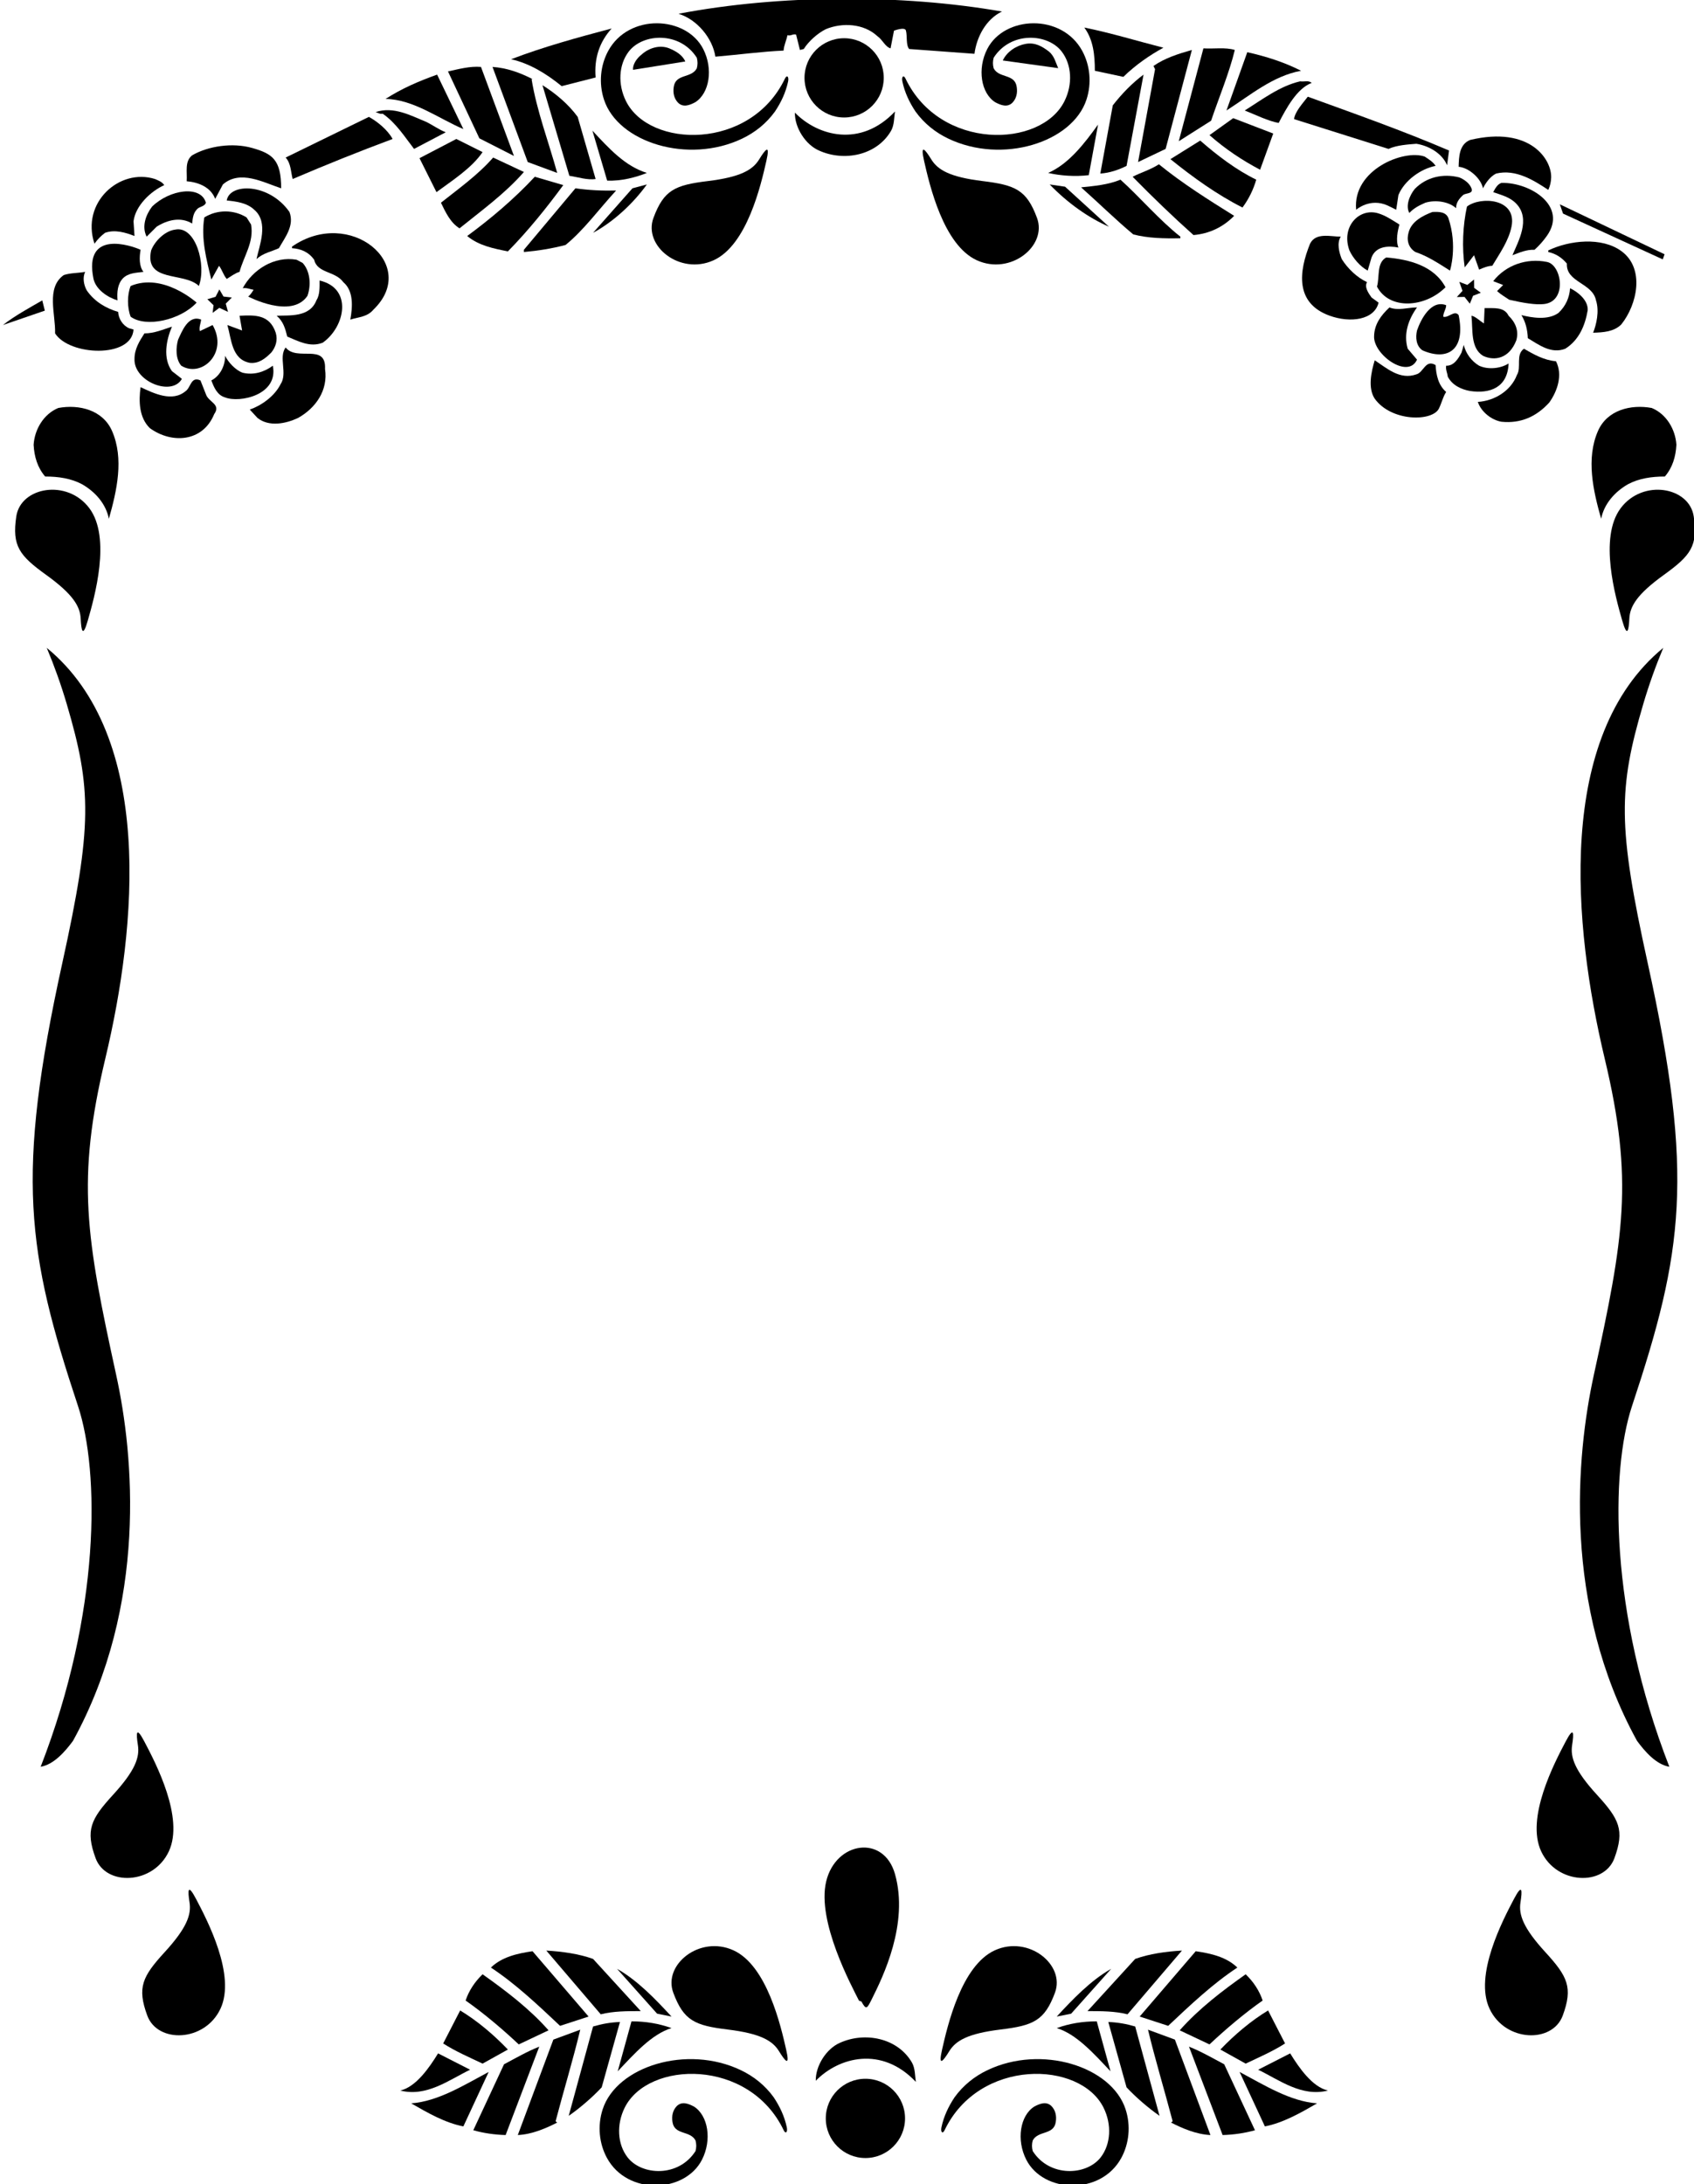 <?xml version="1.0" encoding="UTF-8"?>
<svg xmlns="http://www.w3.org/2000/svg" xmlns:xlink="http://www.w3.org/1999/xlink" width="529pt" height="682pt" viewBox="0 0 529 682" version="1.1">
<g id="surface1">
<path style=" stroke:none;fill-rule:nonzero;fill:rgb(0%,0%,0%);fill-opacity:1;" d="M 205.199 628.801 L 209.699 629.699 C 204.801 624.402 199.102 618.402 192.699 614.801 L 205.199 628.801 "/>
<path style=" stroke:none;fill-rule:nonzero;fill:rgb(0%,0%,0%);fill-opacity:1;" d="M 186 24.199 C 185.5 18.199 187.199 13.102 191 8.898 C 180.398 11.699 169.801 14.602 159.602 18.5 C 165.398 19.801 170.602 23 175.398 26.898 L 186 24.199 "/>
<path style=" stroke:none;fill-rule:nonzero;fill:rgb(0%,0%,0%);fill-opacity:1;" d="M 222.812 81.289 C 233.312 76.539 237.637 57.672 239.312 50.289 C 240.562 44.789 239.062 46.539 237.062 49.789 C 235.062 53.039 231.312 55.289 221.062 56.539 C 210.812 57.789 207.312 59.289 204.062 68.039 C 200.812 76.789 212.312 86.039 222.812 81.289 "/>
<path style=" stroke:none;fill-rule:nonzero;fill:rgb(0%,0%,0%);fill-opacity:1;" d="M 369.098 609.098 C 363.996 609.402 358.996 610.098 354.496 611.699 L 339.598 628 C 343.898 628 348.195 628 352.098 629 L 369.098 609.098 "/>
<path style=" stroke:none;fill-rule:nonzero;fill:rgb(0%,0%,0%);fill-opacity:1;" d="M 350.801 24 C 354.699 20.199 359.102 17.199 363.301 14.898 C 355.102 12.801 347 10.301 338.602 8.602 C 341.398 12.398 341.898 17.102 341.898 22.102 L 350.801 24 "/>
<path style=" stroke:none;fill-rule:nonzero;fill:rgb(0%,0%,0%);fill-opacity:1;" d="M 143.5 71.301 C 150.301 65.801 157.898 60.301 163.602 53.699 L 154 49.199 C 149.301 54.602 143.102 59 137.699 63.301 C 139.102 66.199 140.602 69.5 143.5 71.301 "/>
<path style=" stroke:none;fill-rule:nonzero;fill:rgb(0%,0%,0%);fill-opacity:1;" d="M 401.297 638.102 L 395.996 627.801 C 390.695 631 385.598 635.301 381.098 640 L 388.996 644.398 C 393.195 642.398 397.398 640.602 401.297 638.102 "/>
<path style=" stroke:none;fill-rule:nonzero;fill:rgb(0%,0%,0%);fill-opacity:1;" d="M 360.699 21.602 L 355.398 50.602 L 364 46.5 L 372.199 15.602 C 368 16.801 363.801 18.102 360.199 20.602 L 360.699 21.602 "/>
<path style=" stroke:none;fill-rule:nonzero;fill:rgb(0%,0%,0%);fill-opacity:1;" d="M 394.297 624.699 C 393.297 621.699 391.496 618.902 388.996 616.5 C 381.797 621.598 374.398 627.199 368.398 634 L 377.695 638.398 C 382.695 633.699 388.695 628.602 394.297 624.699 "/>
<path style=" stroke:none;fill-rule:nonzero;fill:rgb(0%,0%,0%);fill-opacity:1;" d="M 386.398 614.402 C 382.996 611.098 378.195 610 373.398 609.301 L 355.898 629.699 L 364.797 632.602 C 371.797 626 378.797 619.402 386.398 614.402 "/>
<path style=" stroke:none;fill-rule:nonzero;fill:rgb(0%,0%,0%);fill-opacity:1;" d="M 179.699 58.801 L 163.602 78 L 163.602 78.699 C 168.102 78.301 172.398 77.602 176.602 76.5 C 182.301 71.898 187.301 65 192.398 59.5 C 188.102 59.602 183.801 59.398 179.699 58.801 "/>
<path style=" stroke:none;fill-rule:nonzero;fill:rgb(0%,0%,0%);fill-opacity:1;" d="M 406.301 22.102 C 401 19.398 395.301 17.602 389.5 16.301 L 383 34.5 C 390.5 29.699 397.5 23.699 406.301 22.102 "/>
<path style=" stroke:none;fill-rule:nonzero;fill:rgb(0%,0%,0%);fill-opacity:1;" d="M 378.199 37.699 C 380.699 30.301 383.898 22.699 385.602 15.602 C 382.699 14.699 379.102 15.301 375.801 15.102 L 368.102 44.102 L 378.199 37.699 "/>
<path style=" stroke:none;fill-rule:nonzero;fill:rgb(0%,0%,0%);fill-opacity:1;" d="M 142.5 43.398 L 131 49.398 L 136.301 60 C 141.301 56.301 147.301 52.5 150.699 47.5 L 142.5 43.398 "/>
<path style=" stroke:none;fill-rule:nonzero;fill:rgb(0%,0%,0%);fill-opacity:1;" d="M 209.699 633.301 C 205.801 631.898 201.699 631.199 197.199 631.199 L 192.898 646.801 C 198.102 641.301 203.5 635.199 209.699 633.301 "/>
<path style=" stroke:none;fill-rule:nonzero;fill:rgb(0%,0%,0%);fill-opacity:1;" d="M 185 40.801 L 189.602 56.398 C 194.102 56.602 198.801 55.301 202 54 C 195.199 51.898 190.199 46.398 185 40.801 "/>
<path style=" stroke:none;fill-rule:nonzero;fill:rgb(0%,0%,0%);fill-opacity:1;" d="M 160.5 48.699 L 150.199 20.898 C 146.699 20.602 143.199 21.602 139.898 22.301 L 149.699 43.199 L 160.5 48.699 "/>
<path style=" stroke:none;fill-rule:nonzero;fill:rgb(0%,0%,0%);fill-opacity:1;" d="M 174 54 C 171.301 44.199 167.602 34.602 166 24.699 L 166.301 24.699 C 162.398 22.699 158.301 21.199 153.801 20.898 L 164.801 50.602 L 174 54 "/>
<path style=" stroke:none;fill-rule:nonzero;fill:rgb(0%,0%,0%);fill-opacity:1;" d="M 44.801 84.898 C 43.398 83.102 43.5 80.301 43.898 78 C 41.102 76.699 26 71.5 29.199 87.102 C 30 90.5 33.699 92.898 36.699 93.801 C 36.5 91.199 36.699 88.699 38.398 86.898 C 40.102 85.199 42.5 85.199 44.801 84.898 "/>
<path style=" stroke:none;fill-rule:nonzero;fill:rgb(0%,0%,0%);fill-opacity:1;" d="M 119.5 35.5 C 123.699 38.398 126.5 42.898 129.301 46.5 L 139.199 41.301 C 137.102 40.5 135.199 39.102 133.199 38.102 C 128.301 36.102 122.898 33.102 117.301 35 C 118 35.199 118.602 35.699 119.5 35.5 "/>
<path style=" stroke:none;fill-rule:nonzero;fill:rgb(0%,0%,0%);fill-opacity:1;" d="M 136.5 23.301 C 130.898 25.301 125.5 27.602 120.398 30.898 C 129.102 31 137.102 37.102 144.699 40.301 L 136.5 23.301 "/>
<path style=" stroke:none;fill-rule:nonzero;fill:rgb(0%,0%,0%);fill-opacity:1;" d="M 158.602 640 C 154.102 635.301 149 631 143.699 627.801 L 138.398 638.102 C 142.301 640.602 146.5 642.398 150.699 644.398 L 158.602 640 "/>
<path style=" stroke:none;fill-rule:nonzero;fill:rgb(0%,0%,0%);fill-opacity:1;" d="M 61.398 94.5 C 61.398 94.5 50.969 85.027 40.801 89.301 C 39.699 92 39.699 96.102 40.801 98.898 C 45.508 102.367 56.324 99.996 61.398 94.5 "/>
<path style=" stroke:none;fill-rule:nonzero;fill:rgb(0%,0%,0%);fill-opacity:1;" d="M 202 57.602 L 197.5 58.801 L 185.199 72.699 C 191.5 69.301 197.699 63.602 202 57.602 "/>
<path style=" stroke:none;fill-rule:nonzero;fill:rgb(0%,0%,0%);fill-opacity:1;" d="M 169.398 26.602 L 177.801 54.898 C 180.5 55.301 183.398 56.301 186 55.898 L 180.398 36.5 C 177.5 32.5 173.398 29.102 169.398 26.602 "/>
<path style=" stroke:none;fill-rule:nonzero;fill:rgb(0%,0%,0%);fill-opacity:1;" d="M 171.301 634 C 165.301 627.199 157.898 621.598 150.699 616.5 C 148.199 618.902 146.398 621.699 145.398 624.699 C 151 628.602 157 633.699 162 638.398 L 171.301 634 "/>
<path style=" stroke:none;fill-rule:nonzero;fill:rgb(0%,0%,0%);fill-opacity:1;" d="M 183.801 629.699 L 166.301 609.301 C 161.5 610 156.699 611.098 153.301 614.402 C 160.898 619.402 167.898 626 174.898 632.602 L 183.801 629.699 "/>
<path style=" stroke:none;fill-rule:nonzero;fill:rgb(0%,0%,0%);fill-opacity:1;" d="M 200.102 628 L 185.199 611.699 C 180.699 610.098 175.699 609.402 170.602 609.098 L 187.602 629 C 191.5 628 195.801 628 200.102 628 "/>
<path style=" stroke:none;fill-rule:nonzero;fill:rgb(0%,0%,0%);fill-opacity:1;" d="M 145.898 73.699 C 149.5 76.699 154.102 77.602 158.602 78.5 C 165 72 171 64.5 175.898 57.801 L 167 55.199 C 160.5 62.199 153.102 68.398 145.898 73.699 "/>
<path style=" stroke:none;fill-rule:nonzero;fill:rgb(0%,0%,0%);fill-opacity:1;" d="M 463.102 111.102 C 466.812 112.859 471.32 111.906 473.5 106.301 C 474.398 103.301 473.199 100.602 471.102 98.602 C 469.699 95.699 466.398 96.301 463.602 96.199 L 463.398 101 C 462.102 100.199 460.602 98.699 459.5 98.602 C 460 102.801 459.102 108.602 463.102 111.102 "/>
<path style=" stroke:none;fill-rule:nonzero;fill:rgb(0%,0%,0%);fill-opacity:1;" d="M 459 94.832 L 460.008 92.359 L 462.426 91.414 L 460.344 89.895 L 460.312 87.277 L 458.215 88.973 L 455.711 88.016 L 456.707 90.828 L 454.926 92.758 L 457.332 92.715 L 459 94.832 "/>
<path style=" stroke:none;fill-rule:nonzero;fill:rgb(0%,0%,0%);fill-opacity:1;" d="M 444.199 109.398 C 451.906 112.789 457.793 109.41 455.5 98.398 C 454.199 96.699 452.301 99.398 450.699 98.898 C 450.699 97.5 451.602 96.602 451.602 95.301 C 446.898 93.5 443.699 99.699 442.5 103.199 C 442 105.398 442.199 108 444.199 109.398 "/>
<path style=" stroke:none;fill-rule:nonzero;fill:rgb(0%,0%,0%);fill-opacity:1;" d="M 482.133 94.949 C 489.484 94.16 487.727 82.727 483.102 81.801 C 476.699 80.5 470.199 82.801 466.301 87.801 L 469.398 89 L 467.5 90.898 C 468.699 92 470 92.699 471.301 93.602 C 475.906 94.648 479.52 95.23 482.133 94.949 "/>
<path style=" stroke:none;fill-rule:nonzero;fill:rgb(0%,0%,0%);fill-opacity:1;" d="M 498.398 93.801 C 499.5 97.199 498.5 101.398 497.5 103.898 C 500.699 103.801 504 103.602 506.301 101.301 C 511.242 95.152 513.754 83.852 506.34 78.426 C 500.16 73.91 490.078 75.031 483.5 78.199 L 483.5 78.699 C 485.801 79.199 487.699 80.398 489.301 82.301 C 489 88.199 497.301 88.301 498.398 93.801 "/>
<path style=" stroke:none;fill-rule:nonzero;fill:rgb(0%,0%,0%);fill-opacity:1;" d="M 442.5 112.301 L 439.602 108.898 C 438.199 104.199 439.898 99.602 442.5 96 C 439.602 96 436.602 97.102 433.898 96 C 431.199 98.5 429.199 101.301 429.102 104.898 C 428.719 110.641 439.684 118.559 442.5 112.301 "/>
<path style=" stroke:none;fill-rule:nonzero;fill:rgb(0%,0%,0%);fill-opacity:1;" d="M 346.797 646.801 L 342.496 631.199 C 337.996 631.199 333.898 631.898 329.996 633.301 C 336.195 635.199 341.598 641.301 346.797 646.801 "/>
<path style=" stroke:none;fill-rule:nonzero;fill:rgb(0%,0%,0%);fill-opacity:1;" d="M 447.301 66.199 C 444.398 67.301 440.801 69.102 439.898 72.5 C 439.199 74.801 439.699 77.301 442 78.699 C 445.898 80 449.301 82.301 452.801 84.5 C 452.801 84.5 455.25 76.875 452.301 68.102 C 451.5 66.102 449.301 66.102 447.301 66.199 "/>
<path style=" stroke:none;fill-rule:nonzero;fill:rgb(0%,0%,0%);fill-opacity:1;" d="M 457.398 83.5 L 460.301 79.699 L 461.898 84.199 C 463.199 83.602 464.801 83 466 83 C 468.363 79.09 471.125 75.176 472.012 70.777 C 473.805 61.895 462.277 61.254 458.102 64.5 C 456.801 70.398 456.5 77.301 457.398 83.5 "/>
<path style=" stroke:none;fill-rule:nonzero;fill:rgb(0%,0%,0%);fill-opacity:1;" d="M 451.398 89.699 C 447.801 83 440.102 81 432.898 80.398 C 429.801 82.102 430.898 86.398 430 89.5 C 433.848 96.852 444.984 96.117 451.398 89.699 "/>
<path style=" stroke:none;fill-rule:nonzero;fill:rgb(0%,0%,0%);fill-opacity:1;" d="M 455.699 55.398 C 450.602 54.102 445.398 55.301 441.801 59 C 440.102 61.102 438.898 64.301 440.102 66.5 C 441.602 64.898 443.301 64.102 445.102 63.301 C 448.398 62.301 452.5 63 454.699 65 C 454.699 63.301 455.602 62.102 456.898 60.898 C 457.801 60.199 460.199 60.602 459.5 58.801 C 458.898 57.199 457.199 56 455.699 55.398 "/>
<path style=" stroke:none;fill-rule:nonzero;fill:rgb(0%,0%,0%);fill-opacity:1;" d="M 444.898 48.898 C 438.32 46.551 422.277 53.082 423.5 65.5 C 423.5 65.5 427.797 61.656 433.34 64.184 C 434.242 64.598 435.129 65.062 436 65.5 L 436.699 60.898 C 438.602 56.301 443.699 52.699 448.301 51.801 C 447.5 50.5 446.102 49.699 444.898 48.898 "/>
<path style=" stroke:none;fill-rule:nonzero;fill:rgb(0%,0%,0%);fill-opacity:1;" d="M 421.398 78.199 C 422.5 80.602 424.699 83.199 427.102 84.5 L 428.301 80.398 C 429.699 76.801 433.602 76.699 436.699 77.301 C 435.801 75 436.5 72 437 70.102 C 434.828 68.781 432.719 67.285 430.297 66.586 C 424.383 64.875 418.711 70.84 421.398 78.199 "/>
<path style=" stroke:none;fill-rule:nonzero;fill:rgb(0%,0%,0%);fill-opacity:1;" d="M 488.801 108.898 C 493.102 106.199 495 101.602 495.801 96.898 C 496 93.801 492.801 91.199 490.301 90 C 490.102 93 488.898 95.602 486.699 97.699 C 483.398 100.102 478.301 99.199 475.102 98.398 C 476.398 100.5 477 102.898 477.102 105.602 C 480.602 107.699 484.398 110.602 488.801 108.898 "/>
<path style=" stroke:none;fill-rule:nonzero;fill:rgb(0%,0%,0%);fill-opacity:1;" d="M 357.102 23.301 C 353.602 25.898 350.301 29.301 347.5 32.898 L 343.602 54.199 C 346.602 54 349.398 53 351.801 51.801 L 357.102 23.301 "/>
<path style=" stroke:none;fill-rule:nonzero;fill:rgb(0%,0%,0%);fill-opacity:1;" d="M 353.898 73.199 C 358.5 74.398 363.5 74.5 368.602 74.398 L 368.602 73.898 C 362 68.699 355.801 61.398 349.898 56.102 C 346.102 57.699 341.602 58.102 337.602 58.5 C 343.102 63.398 348.5 68.699 353.898 73.199 "/>
<path style=" stroke:none;fill-rule:nonzero;fill:rgb(0%,0%,0%);fill-opacity:1;" d="M 353.699 55.199 C 360.199 61.801 366.102 67.5 372.699 73.398 C 377.602 73 382 70.898 385.398 67.398 C 377.398 62.398 369.398 57.398 361.898 51.301 C 359.301 53 356.199 53.898 353.699 55.199 "/>
<path style=" stroke:none;fill-rule:nonzero;fill:rgb(0%,0%,0%);fill-opacity:1;" d="M 332.602 58.301 L 327.801 57.602 C 333.398 63.398 339.898 68 346.301 70.801 L 332.602 58.301 "/>
<path style=" stroke:none;fill-rule:nonzero;fill:rgb(0%,0%,0%);fill-opacity:1;" d="M 334.496 628.801 L 346.996 614.801 C 340.598 618.402 334.898 624.402 329.996 629.699 L 334.496 628.801 "/>
<path style=" stroke:none;fill-rule:nonzero;fill:rgb(0%,0%,0%);fill-opacity:1;" d="M 397.602 41.699 L 385.102 36.898 L 377.699 42.199 C 382.699 46.602 388 50.102 393.5 53 L 397.602 41.699 "/>
<path style=" stroke:none;fill-rule:nonzero;fill:rgb(0%,0%,0%);fill-opacity:1;" d="M 468.898 57.102 C 467.602 57.5 466.898 58.898 466.301 60 C 468.801 60.898 471.5 61.5 473.5 63.602 C 478.102 68.398 474.102 75.398 472.301 79.699 C 474.5 78.898 476.602 77.898 479.199 78 C 480.629 76.715 481.957 75.223 483.07 73.637 C 489.582 64.387 478.035 56.953 468.898 57.102 "/>
<path style=" stroke:none;fill-rule:nonzero;fill:rgb(0%,0%,0%);fill-opacity:1;" d="M 508.402 151.199 C 511.801 149.398 515.703 148.801 519.902 148.801 C 522.301 146 523.301 142.602 523.504 138.898 C 523.203 134.102 520.402 129.301 515.801 127.398 C 509.301 126.199 501.879 128 499.004 134.602 C 495.242 143.23 497.504 153.199 500.004 162 C 500.902 157.398 504.203 153.602 508.402 151.199 "/>
<path style=" stroke:none;fill-rule:nonzero;fill:rgb(0%,0%,0%);fill-opacity:1;" d="M 365.5 49.699 C 372.699 55.5 380.102 60.801 388 64.801 C 390 62.102 391.398 59.199 392.301 56.102 C 386.102 53.102 380.199 48.602 374.801 43.898 L 365.5 49.699 "/>
<path style=" stroke:none;fill-rule:nonzero;fill:rgb(0%,0%,0%);fill-opacity:1;" d="M 463.102 58.801 C 464 57 465.398 55.102 467.199 54.199 C 473.398 52.699 479.102 56.398 483.5 59.301 C 484.098 57.984 484.34 56.777 484.391 55.504 C 484.633 49.883 477.898 39.234 459.102 43.699 C 455.602 45.102 455.602 49.102 455.5 52.102 L 455.699 52.102 C 458.898 52.5 462.5 55.801 463.102 58.801 "/>
<path style=" stroke:none;fill-rule:nonzero;fill:rgb(0%,0%,0%);fill-opacity:1;" d="M 519.25 81 L 519.801 79.398 L 487.102 63.801 L 488.102 66.699 L 519.25 81 "/>
<path style=" stroke:none;fill-rule:nonzero;fill:rgb(0%,0%,0%);fill-opacity:1;" d="M 388.699 34.5 C 392 35.801 396 37.801 399.301 38.398 C 401.699 33.801 405 27.602 409.602 25.898 C 408.699 25 407.199 25.602 406 25.398 C 399.602 26.898 394.301 31 388.699 34.5 "/>
<path style=" stroke:none;fill-rule:nonzero;fill:rgb(0%,0%,0%);fill-opacity:1;" d="M 404.102 37.199 L 433.602 46.5 C 436.199 45.301 439.801 45.102 442.301 44.898 C 446.102 45.5 450.301 47.801 451.898 51.602 L 452.5 47 C 438 40.801 423.301 35.602 408.398 30.199 C 406.699 32.398 404.398 34.898 404.102 37.199 "/>
<path style=" stroke:none;fill-rule:nonzero;fill:rgb(0%,0%,0%);fill-opacity:1;" d="M 327.301 54 C 331.199 54.898 335.801 55.199 340 54.699 L 342.898 38.898 C 338.801 44.602 333.801 51.199 327.301 54 "/>
<path style=" stroke:none;fill-rule:nonzero;fill:rgb(0%,0%,0%);fill-opacity:1;" d="M 339.273 31.129 C 340.977 25.949 340.395 20.363 337.953 15.879 C 331.555 4.121 313.629 4.871 308.289 15.316 C 305.125 21.504 306.344 29.125 310.797 31.934 C 312.496 32.832 314.496 33.633 316.098 32.133 C 317.395 30.832 317.797 29.031 317.496 27.133 C 316.895 22.934 311.996 24.531 310.297 21.332 C 309.996 20.133 309.996 19.234 310.297 18.031 C 315.59 9.742 327.129 10.367 331.531 16.078 C 334.723 20.219 335.008 26.355 332.422 31.57 C 325.102 46.332 293.547 47.07 282.766 24.527 C 282.164 23.27 281.473 23.93 281.797 25.473 C 282.52 28.867 283.973 31.945 285.895 34.832 C 288.633 38.613 292.16 41.383 296.125 43.281 C 313.004 51.355 334.883 44.484 339.273 31.129 "/>
<path style=" stroke:none;fill-rule:nonzero;fill:rgb(0%,0%,0%);fill-opacity:1;" d="M 262.301 637.898 C 258.102 639.699 254.648 645.051 254.75 649.75 C 261.914 642.387 275.305 638.762 286 650.102 C 285.699 648.102 285.801 645.898 284.801 644.102 C 280.301 636.301 270 634.398 262.301 637.898 "/>
<path style=" stroke:none;fill-rule:nonzero;fill:rgb(0%,0%,0%);fill-opacity:1;" d="M 270.25 649.125 C 263.414 649.125 257.875 654.664 257.875 661.5 C 257.875 668.336 263.414 673.875 270.25 673.875 C 277.086 673.875 282.625 668.336 282.625 661.5 C 282.625 654.664 277.086 649.125 270.25 649.125 "/>
<path style=" stroke:none;fill-rule:nonzero;fill:rgb(0%,0%,0%);fill-opacity:1;" d="M 327.551 16.086 C 325.449 14.488 323.25 13.188 320.352 13.688 C 317.449 14.188 314.449 16.086 313.148 18.887 L 330.449 21.285 C 329.648 19.488 329.25 17.488 327.551 16.086 "/>
<path style=" stroke:none;fill-rule:nonzero;fill:rgb(0%,0%,0%);fill-opacity:1;" d="M 296.445 640.5 C 298.445 637.25 302.195 635 312.445 633.75 C 322.695 632.5 326.195 631 329.445 622.25 C 332.695 613.5 321.195 604.25 310.695 609 C 300.195 613.75 295.875 632.621 294.195 640 C 292.945 645.5 294.445 643.75 296.445 640.5 "/>
<path style=" stroke:none;fill-rule:nonzero;fill:rgb(0%,0%,0%);fill-opacity:1;" d="M 278.277 40.816 C 279.277 39.016 279.18 36.816 279.48 34.816 C 268.785 46.156 255.391 42.527 248.23 35.164 C 248.129 39.867 251.578 45.215 255.777 47.016 C 263.48 50.516 273.777 48.617 278.277 40.816 "/>
<path style=" stroke:none;fill-rule:nonzero;fill:rgb(0%,0%,0%);fill-opacity:1;" d="M 308.328 646.453 C 304.363 648.348 300.836 651.121 298.098 654.898 C 296.172 657.789 294.719 660.863 294 664.262 C 293.672 665.805 294.367 666.461 294.969 665.207 C 305.746 642.664 337.305 643.402 344.621 658.164 C 347.207 663.379 346.922 669.516 343.734 673.652 C 339.332 679.367 327.789 679.992 322.496 671.699 C 322.195 670.5 322.195 669.602 322.496 668.398 C 324.195 665.199 329.098 666.801 329.695 662.602 C 329.996 660.699 329.598 658.898 328.297 657.602 C 326.695 656.102 324.695 656.898 322.996 657.801 C 318.547 660.605 317.328 668.227 320.492 674.418 C 325.832 684.863 343.754 685.609 350.156 673.852 C 352.598 669.367 353.18 663.781 351.477 658.605 C 347.086 645.246 325.203 638.375 308.328 646.453 "/>
<path style=" stroke:none;fill-rule:nonzero;fill:rgb(0%,0%,0%);fill-opacity:1;" d="M 305.082 81.289 C 315.582 86.039 327.082 76.789 323.832 68.039 C 320.582 59.289 317.082 57.789 306.832 56.539 C 296.582 55.289 292.832 53.039 290.832 49.789 C 288.832 46.539 287.332 44.789 288.582 50.289 C 290.262 57.672 294.582 76.539 305.082 81.289 "/>
<path style=" stroke:none;fill-rule:nonzero;fill:rgb(0%,0%,0%);fill-opacity:1;" d="M 245.129 24.527 C 234.352 47.07 202.793 46.332 195.477 31.57 C 192.891 26.355 193.176 20.219 196.363 16.078 C 200.766 10.367 212.309 9.742 217.602 18.031 C 217.898 19.234 217.898 20.133 217.602 21.332 C 215.898 24.531 211 22.934 210.398 27.133 C 210.102 29.031 210.5 30.832 211.801 32.133 C 213.398 33.633 215.398 32.832 217.102 31.934 C 221.551 29.125 222.77 21.504 219.605 15.316 C 214.266 4.871 196.344 4.121 189.941 15.879 C 187.5 20.363 186.918 25.949 188.621 31.129 C 193.012 44.484 214.895 51.355 231.77 43.281 C 235.734 41.383 239.262 38.613 242 34.832 C 243.926 31.945 245.379 28.867 246.098 25.473 C 246.426 23.93 245.73 23.27 245.129 24.527 "/>
<path style=" stroke:none;fill-rule:nonzero;fill:rgb(0%,0%,0%);fill-opacity:1;" d="M 209 15.102 C 206 13.898 202.602 15 200.398 17 C 198.699 18.301 197.5 20.301 197.699 21.801 L 214 19.199 C 213.102 17.102 210.898 15.898 209 15.102 "/>
<path style=" stroke:none;fill-rule:nonzero;fill:rgb(0%,0%,0%);fill-opacity:1;" d="M 229 609 C 218.5 604.25 207 613.5 210.25 622.25 C 213.5 631 217 632.5 227.25 633.75 C 237.5 635 241.25 637.25 243.25 640.5 C 245.25 643.75 246.75 645.5 245.5 640 C 243.824 632.621 239.5 613.75 229 609 "/>
<path style=" stroke:none;fill-rule:nonzero;fill:rgb(0%,0%,0%);fill-opacity:1;" d="M 263.605 11.938 C 256.77 11.938 251.23 17.48 251.23 24.312 C 251.23 31.145 256.77 36.688 263.605 36.688 C 270.438 36.688 275.98 31.145 275.98 24.312 C 275.98 17.48 270.438 11.938 263.605 11.938 "/>
<path style=" stroke:none;fill-rule:nonzero;fill:rgb(0%,0%,0%);fill-opacity:1;" d="M 258 587.5 C 255 600 266 620.25 268.25 624.75 L 269 625 C 270.5 627.75 270.75 627.25 272.25 624.25 C 275.746 617.258 283.84 600.742 279.5 585.25 C 276 572.75 261 575 258 587.5 "/>
<path style=" stroke:none;fill-rule:nonzero;fill:rgb(0%,0%,0%);fill-opacity:1;" d="M 248.602 10.801 L 249.801 15.602 L 251 15.301 C 252.5 12.898 255.301 10.398 257.898 9.102 C 263 7 269.699 7.301 274 11.301 C 275.602 12.398 276.398 14.602 278.102 15.102 L 279.172 9.582 C 279.172 9.582 282.562 8.285 282.895 9.527 C 283.371 11.293 282.844 13.949 283.898 15.301 L 304.301 16.801 C 305 11.5 307.898 6 312.898 3.602 C 281.5 -1.898 243.199 -1.699 211.898 4.301 C 217.699 6.102 222.5 11.898 223.398 17.699 C 230.5 17.102 237.801 16.102 244.699 15.801 C 244.801 14.102 245.602 12.602 245.898 11 C 247 11.301 247.602 10.5 248.602 10.801 "/>
<path style=" stroke:none;fill-rule:nonzero;fill:rgb(0%,0%,0%);fill-opacity:1;" d="M 483.801 125.699 C 486.301 122.199 488.102 117.102 485.898 112.801 C 482.199 112.5 479 110.699 475.898 108.898 C 473.199 110.801 475.199 114.699 473.699 117.102 C 471.801 122.102 466.602 125.199 461.5 125.5 C 462.5 128.602 465.801 131.199 468.898 131.699 C 474.898 132.301 479.801 130.102 483.801 125.699 "/>
<path style=" stroke:none;fill-rule:nonzero;fill:rgb(0%,0%,0%);fill-opacity:1;" d="M 471.102 113.5 C 468.602 115.102 464.699 115.5 461.898 114.199 C 459.5 112.801 457.699 110.301 457.102 107.699 L 456.398 110.102 C 455.398 112 454 114.301 451.602 114.199 C 451.398 115.5 452 116.5 452.102 117.602 C 453.5 120.301 456.301 121.602 459.102 122.102 C 465.203 122.996 470.797 121.102 471.102 113.5 "/>
<path style=" stroke:none;fill-rule:nonzero;fill:rgb(0%,0%,0%);fill-opacity:1;" d="M 346.098 631.398 L 351.797 651.801 C 354.598 654.801 358.496 658.199 362.098 660.699 L 354.496 632.801 C 351.797 632 348.996 631.5 346.098 631.398 "/>
<path style=" stroke:none;fill-rule:nonzero;fill:rgb(0%,0%,0%);fill-opacity:1;" d="M 490.941 544.93 C 491.535 541.16 491.531 538.855 488.906 543.848 C 485.383 550.543 476.395 567.688 481.281 578.125 C 486.168 588.562 500.918 589.016 504.141 580.254 C 507.363 571.492 505.68 568.078 498.703 560.461 C 491.73 552.848 490.348 548.699 490.941 544.93 "/>
<path style=" stroke:none;fill-rule:nonzero;fill:rgb(0%,0%,0%);fill-opacity:1;" d="M 474.812 594.059 C 475.406 590.289 475.406 587.984 472.781 592.973 C 469.254 599.668 460.266 616.816 465.152 627.254 C 470.043 637.691 484.793 638.141 488.016 629.383 C 491.234 620.621 489.555 617.207 482.578 609.59 C 475.605 601.977 474.219 597.828 474.812 594.059 "/>
<path style=" stroke:none;fill-rule:nonzero;fill:rgb(0%,0%,0%);fill-opacity:1;" d="M 528.914 161.262 C 527.547 152.027 513.012 149.469 506.102 158.691 C 499.191 167.918 504.508 186.535 506.594 193.809 C 508.152 199.227 508.621 196.973 508.809 193.16 C 508.992 189.348 511.191 185.57 519.57 179.531 C 527.945 173.492 530.289 170.492 528.914 161.262 "/>
<path style=" stroke:none;fill-rule:nonzero;fill:rgb(0%,0%,0%);fill-opacity:1;" d="M 514.539 300.711 C 505.117 257.867 505.383 246.246 513.141 219.898 C 514.91 213.887 517.008 208.023 519.402 202.301 C 485.762 229.926 491.227 289.164 501.121 330.59 C 510.191 368.555 507.145 386.207 497.703 429.434 C 492.27 454.316 487.844 501.105 511.203 543.602 C 513.703 547 517.203 551 521.301 551.699 C 502.578 503.559 502.852 459.539 509.648 439.047 C 525.59 390.996 529.199 367.355 514.539 300.711 "/>
<path style=" stroke:none;fill-rule:nonzero;fill:rgb(0%,0%,0%);fill-opacity:1;" d="M 241.602 654.898 C 238.863 651.121 235.336 648.348 231.371 646.453 C 214.492 638.375 192.613 645.246 188.223 658.605 C 186.52 663.781 187.098 669.367 189.539 673.852 C 195.941 685.609 213.863 684.863 219.207 674.418 C 222.371 668.227 221.152 660.605 216.699 657.801 C 215 656.898 213 656.102 211.398 657.602 C 210.102 658.898 209.699 660.699 210 662.602 C 210.602 666.801 215.5 665.199 217.199 668.398 C 217.5 669.602 217.5 670.5 217.199 671.699 C 211.906 679.992 200.367 679.367 195.965 673.652 C 192.773 669.516 192.488 663.379 195.074 658.164 C 202.395 643.402 233.949 642.664 244.73 665.207 C 245.328 666.461 246.023 665.805 245.695 664.262 C 244.977 660.863 243.523 657.789 241.602 654.898 "/>
<path style=" stroke:none;fill-rule:nonzero;fill:rgb(0%,0%,0%);fill-opacity:1;" d="M 371.297 639.102 L 381.797 666.699 C 385.297 666.602 388.695 666.102 391.898 665.199 L 382.297 644.602 C 378.695 642.699 375.098 640.602 371.297 639.102 "/>
<path style=" stroke:none;fill-rule:nonzero;fill:rgb(0%,0%,0%);fill-opacity:1;" d="M 358.496 633.801 C 360.695 643 363.695 652.898 366.195 662.398 L 365.695 662.801 C 368.996 664.5 373.496 666.5 377.996 666.699 L 366.898 636.898 L 358.496 633.801 "/>
<path style=" stroke:none;fill-rule:nonzero;fill:rgb(0%,0%,0%);fill-opacity:1;" d="M 394.996 664 C 400.695 662.898 406.098 659.801 411.297 656.801 C 402.898 656.199 394.797 651.102 387.098 647 L 394.996 664 "/>
<path style=" stroke:none;fill-rule:nonzero;fill:rgb(0%,0%,0%);fill-opacity:1;" d="M 430.5 94.5 L 428.301 92.898 C 427.301 91.5 426 89.602 426.898 88.102 C 423.801 86.699 420.801 83.801 419 80.898 C 418.199 78.898 417.398 75.898 418.699 73.898 C 415.5 73.898 410.898 72.5 409.102 76.102 C 405.598 84.762 404.344 94.633 415.18 98.57 C 421.691 100.938 429.195 99.914 430.5 94.5 "/>
<path style=" stroke:none;fill-rule:nonzero;fill:rgb(0%,0%,0%);fill-opacity:1;" d="M 402.898 641.199 L 392.898 646.301 C 399.496 649.5 406.496 654.898 414.695 652.801 C 409.797 651.699 405.598 645.602 402.898 641.199 "/>
<path style=" stroke:none;fill-rule:nonzero;fill:rgb(0%,0%,0%);fill-opacity:1;" d="M 442.301 116.898 C 437.199 118.699 433.199 115.102 429.301 112.5 C 428.199 116.102 427.102 121.199 429.301 124.5 C 434.465 131.703 447.293 131.734 449.355 127.555 C 450.18 125.883 450.625 123.863 451.602 122.398 C 449.102 120.199 448.5 117.102 448.301 114 C 445.102 112.102 444.602 116.301 442.301 116.898 "/>
<path style=" stroke:none;fill-rule:nonzero;fill:rgb(0%,0%,0%);fill-opacity:1;" d="M 91.199 77 L 91.199 77.5 C 93.898 77.699 96.301 78.602 98.102 81.102 C 99.102 85.398 104.699 84.602 107.199 88.102 C 110.5 90.898 110.102 95.898 109.398 99.801 C 111.898 99 114.699 99 116.602 96.699 C 131.191 82.672 109.203 64.496 91.199 77 "/>
<path style=" stroke:none;fill-rule:nonzero;fill:rgb(0%,0%,0%);fill-opacity:1;" d="M 70.801 62.602 C 73.699 62.898 77.102 63.301 79.398 65.5 C 84 69.398 81 76.699 80.102 80.898 C 82.199 79 84.699 78.602 87.102 77.5 C 89 74.102 92 70.5 90.398 66.199 C 84.078 57.141 71.723 57.059 70.801 62.602 "/>
<path style=" stroke:none;fill-rule:nonzero;fill:rgb(0%,0%,0%);fill-opacity:1;" d="M 96 92.398 C 97.199 89.102 96.898 84.699 94.5 82.102 L 92.602 81.102 C 85.602 79.898 78.898 84.199 75.801 90 C 77.102 89.801 78 90.301 79.199 90.5 C 78.699 91.199 78.301 92 77.5 92.602 C 77.5 92.602 91.008 99.734 96 92.398 "/>
<path style=" stroke:none;fill-rule:nonzero;fill:rgb(0%,0%,0%);fill-opacity:1;" d="M 58.301 56.602 C 61.898 56.898 65.801 58.398 67.199 62.102 L 69.602 57.602 C 75 52.898 82.301 57 87.801 58.801 C 87.801 49.852 85.027 47.984 78.762 46.211 C 72.57 44.453 64.977 45.617 60 48.5 C 57.602 50.398 58.5 53.699 58.301 56.602 "/>
<path style=" stroke:none;fill-rule:nonzero;fill:rgb(0%,0%,0%);fill-opacity:1;" d="M 14.102 148.801 C 18.301 148.801 22.199 149.398 25.602 151.199 C 29.801 153.602 33.102 157.398 34 162 C 36.5 153.199 38.762 143.23 35 134.602 C 32.125 128 24.699 126.199 18.199 127.398 C 13.602 129.301 10.801 134.102 10.5 138.898 C 10.699 142.602 11.699 146 14.102 148.801 "/>
<path style=" stroke:none;fill-rule:nonzero;fill:rgb(0%,0%,0%);fill-opacity:1;" d="M 78 113.301 C 80.801 113.602 82.801 112 84.699 110.102 C 86.102 108.398 86.801 106.199 86.102 103.898 C 84.176 98.125 79.527 98.375 74.801 98.602 L 75.602 103.199 L 71 101.5 C 72.301 105.898 72.301 112.199 78 113.301 "/>
<path style=" stroke:none;fill-rule:nonzero;fill:rgb(0%,0%,0%);fill-opacity:1;" d="M 17.199 104.102 C 21.609 111.094 41.125 111.973 41.699 102.898 L 40.301 102.5 C 38.301 101.602 37 99.5 36.898 97.398 C 33.199 96.301 29.602 94.301 27.102 90.699 C 26.199 89.102 25.699 86.699 26.602 84.898 C 24.301 85.301 22 85.199 19.898 85.898 C 14.301 89.898 17.398 98.102 17.199 104.102 "/>
<path style=" stroke:none;fill-rule:nonzero;fill:rgb(0%,0%,0%);fill-opacity:1;" d="M 13.199 93.801 C 9.398 96 4.602 98.602 0.898 101.5 L 14 97 L 13.199 93.801 "/>
<path style=" stroke:none;fill-rule:nonzero;fill:rgb(0%,0%,0%);fill-opacity:1;" d="M 32.801 72.699 C 35.898 71.602 39.199 72.602 42 73.699 L 41.699 69.102 C 42.301 64.199 47.102 59.699 51.301 57.801 C 50.5 56.699 49.5 56.398 48.398 55.898 C 37.359 52.414 25.207 63.219 29.5 76.102 C 30.5 74.699 31.5 73.699 32.801 72.699 "/>
<path style=" stroke:none;fill-rule:nonzero;fill:rgb(0%,0%,0%);fill-opacity:1;" d="M 54.699 71.699 C 51.5 72.102 48.301 75.301 47.199 78.199 C 45 88.398 57.5 84.801 62.102 89.301 C 64.547 82.656 61.051 70.379 54.699 71.699 "/>
<path style=" stroke:none;fill-rule:nonzero;fill:rgb(0%,0%,0%);fill-opacity:1;" d="M 56.801 118.301 L 53.699 115.898 C 50.801 111.898 51.898 106.199 53.699 102 C 50.898 102.898 48.199 104.102 45.102 104.102 C 43.5 106.602 42 109 42 112.102 C 41.742 119.133 53.688 123.898 56.801 118.301 "/>
<path style=" stroke:none;fill-rule:nonzero;fill:rgb(0%,0%,0%);fill-opacity:1;" d="M 71.199 97.398 L 70.5 94.812 L 72.398 92.898 L 69.801 92.602 L 68.5 90.375 L 67.312 92.688 L 64.75 93.438 L 66.688 95.312 L 66.398 97.699 L 68.5 96.125 L 71.199 97.398 "/>
<path style=" stroke:none;fill-rule:nonzero;fill:rgb(0%,0%,0%);fill-opacity:1;" d="M 193.602 631.398 C 190.699 631.5 187.898 632 185.199 632.801 L 177.602 660.699 C 181.199 658.199 185.102 654.801 187.898 651.801 L 193.602 631.398 "/>
<path style=" stroke:none;fill-rule:nonzero;fill:rgb(0%,0%,0%);fill-opacity:1;" d="M 66.898 129.301 C 69.102 126.199 65.102 125.602 64.301 123.102 L 62.602 118.801 C 59.602 117.398 59.602 121 58 122.102 C 53.801 125.699 48 122.801 43.898 120.898 C 43.301 125.199 43.398 130.398 46.801 133.699 C 53.57 138.621 63.297 138.109 66.898 129.301 "/>
<path style=" stroke:none;fill-rule:nonzero;fill:rgb(0%,0%,0%);fill-opacity:1;" d="M 66.398 101.5 L 62.398 103.398 C 62.102 102.102 62.699 101 62.801 99.801 C 58.801 98.199 56.801 103.5 55.602 106.102 C 54.898 108.602 54.801 112.102 56.602 114.199 C 62.945 118.105 71.387 110.23 66.398 101.5 "/>
<path style=" stroke:none;fill-rule:nonzero;fill:rgb(0%,0%,0%);fill-opacity:1;" d="M 66 87.301 L 68.398 83 C 69.398 84.301 69.699 85.801 70.801 87.102 C 72.102 86.301 73.602 85.199 74.801 84.898 C 76.102 80 79.398 75.602 78.398 70.102 L 77 67.898 C 73 65.398 67.801 65.398 63.801 67.898 C 62.699 74.5 64.5 81.199 66 87.301 "/>
<path style=" stroke:none;fill-rule:nonzero;fill:rgb(0%,0%,0%);fill-opacity:1;" d="M 136.801 641.199 C 134.102 645.602 129.898 651.699 125 652.801 C 133.199 654.898 140.199 649.5 146.801 646.301 L 136.801 641.199 "/>
<path style=" stroke:none;fill-rule:nonzero;fill:rgb(0%,0%,0%);fill-opacity:1;" d="M 128.398 656.801 C 133.602 659.801 139 662.898 144.699 664 L 152.602 647 C 144.898 651.102 136.801 656.199 128.398 656.801 "/>
<path style=" stroke:none;fill-rule:nonzero;fill:rgb(0%,0%,0%);fill-opacity:1;" d="M 47.5 64.5 C 45.5 67.102 44.199 70.801 45.801 73.898 L 48.898 70.801 C 52.199 68.699 56.398 67.602 60 69.801 C 60.199 68.102 60.301 66.301 61.898 65 C 62.699 64.5 64 64.301 64.301 63.301 C 62.703 57.711 52.965 59.188 47.5 64.5 "/>
<path style=" stroke:none;fill-rule:nonzero;fill:rgb(0%,0%,0%);fill-opacity:1;" d="M 115.199 36.5 L 89.199 49.199 C 90.898 51 90.801 53.801 91.398 55.898 C 101.699 51.5 112.102 47.301 122.602 43.398 C 121 40.5 117.898 38 115.199 36.5 "/>
<path style=" stroke:none;fill-rule:nonzero;fill:rgb(0%,0%,0%);fill-opacity:1;" d="M 157.398 644.602 L 147.801 665.199 C 151 666.102 154.398 666.602 157.898 666.699 L 168.398 639.102 C 164.602 640.602 161 642.699 157.398 644.602 "/>
<path style=" stroke:none;fill-rule:nonzero;fill:rgb(0%,0%,0%);fill-opacity:1;" d="M 181.199 633.801 L 172.801 636.898 L 161.699 666.699 C 166.199 666.5 170.699 664.5 174 662.801 L 173.5 662.398 C 176 652.898 179 643 181.199 633.801 "/>
<path style=" stroke:none;fill-rule:nonzero;fill:rgb(0%,0%,0%);fill-opacity:1;" d="M 59.188 594.059 C 59.781 597.828 58.395 601.977 51.422 609.59 C 44.449 617.207 42.766 620.621 45.988 629.383 C 49.207 638.141 63.961 637.691 68.848 627.254 C 73.734 616.816 64.746 599.668 61.223 592.973 C 58.594 587.984 58.594 590.289 59.188 594.059 "/>
<path style=" stroke:none;fill-rule:nonzero;fill:rgb(0%,0%,0%);fill-opacity:1;" d="M 52.723 578.125 C 57.609 567.688 48.621 550.543 45.094 543.848 C 42.469 538.855 42.469 541.16 43.062 544.93 C 43.656 548.699 42.27 552.848 35.297 560.461 C 28.324 568.078 26.641 571.492 29.859 580.254 C 33.082 589.016 47.832 588.562 52.723 578.125 "/>
<path style=" stroke:none;fill-rule:nonzero;fill:rgb(0%,0%,0%);fill-opacity:1;" d="M 36.301 429.434 C 26.859 386.207 23.809 368.555 32.879 330.59 C 42.777 289.164 48.242 229.926 14.602 202.301 C 16.996 208.023 19.09 213.887 20.859 219.898 C 28.621 246.246 28.883 257.867 19.461 300.711 C 4.805 367.355 8.414 390.996 24.355 439.047 C 31.152 459.539 31.422 503.559 12.699 551.699 C 16.801 551 20.301 547 22.801 543.602 C 46.156 501.105 41.734 454.316 36.301 429.434 "/>
<path style=" stroke:none;fill-rule:nonzero;fill:rgb(0%,0%,0%);fill-opacity:1;" d="M 25.195 193.16 C 25.379 196.973 25.852 199.227 27.406 193.809 C 29.496 186.535 34.809 167.918 27.898 158.691 C 20.992 149.469 6.457 152.027 5.086 161.262 C 3.711 170.492 6.055 173.492 14.434 179.531 C 22.809 185.57 25.008 189.348 25.195 193.16 "/>
<path style=" stroke:none;fill-rule:nonzero;fill:rgb(0%,0%,0%);fill-opacity:1;" d="M 85.199 114.199 C 82.5 116.199 79.199 117.199 75.801 116.398 C 73.5 115.602 71.199 113 70.301 111.102 C 70.301 114.301 68.699 117.398 66 118.801 C 66.801 120.898 67.801 123.398 70.301 124.102 C 74.801 125.898 87.035 123.367 85.199 114.199 "/>
<path style=" stroke:none;fill-rule:nonzero;fill:rgb(0%,0%,0%);fill-opacity:1;" d="M 89.199 108.5 C 86.898 111.602 89.898 116.602 87.602 120 C 85.699 123.801 81.5 126.699 78 127.898 L 80.398 130.5 C 84 133.398 89.301 132.301 93.102 130.5 C 98.602 127.398 102.5 121.898 101.5 115.199 C 101.898 107 92.699 113 89.199 108.5 "/>
<path style=" stroke:none;fill-rule:nonzero;fill:rgb(0%,0%,0%);fill-opacity:1;" d="M 99.801 87.602 C 99.801 89.801 99.898 92.102 98.801 93.801 C 96.699 99.199 90.301 98.398 86.398 98.602 C 88.5 100.398 89.102 102.699 89.699 105.102 C 93.102 106.5 96.801 108.602 100.801 107 C 107.832 102 110.199 90 99.801 87.602 "/>
</g>
</svg>
